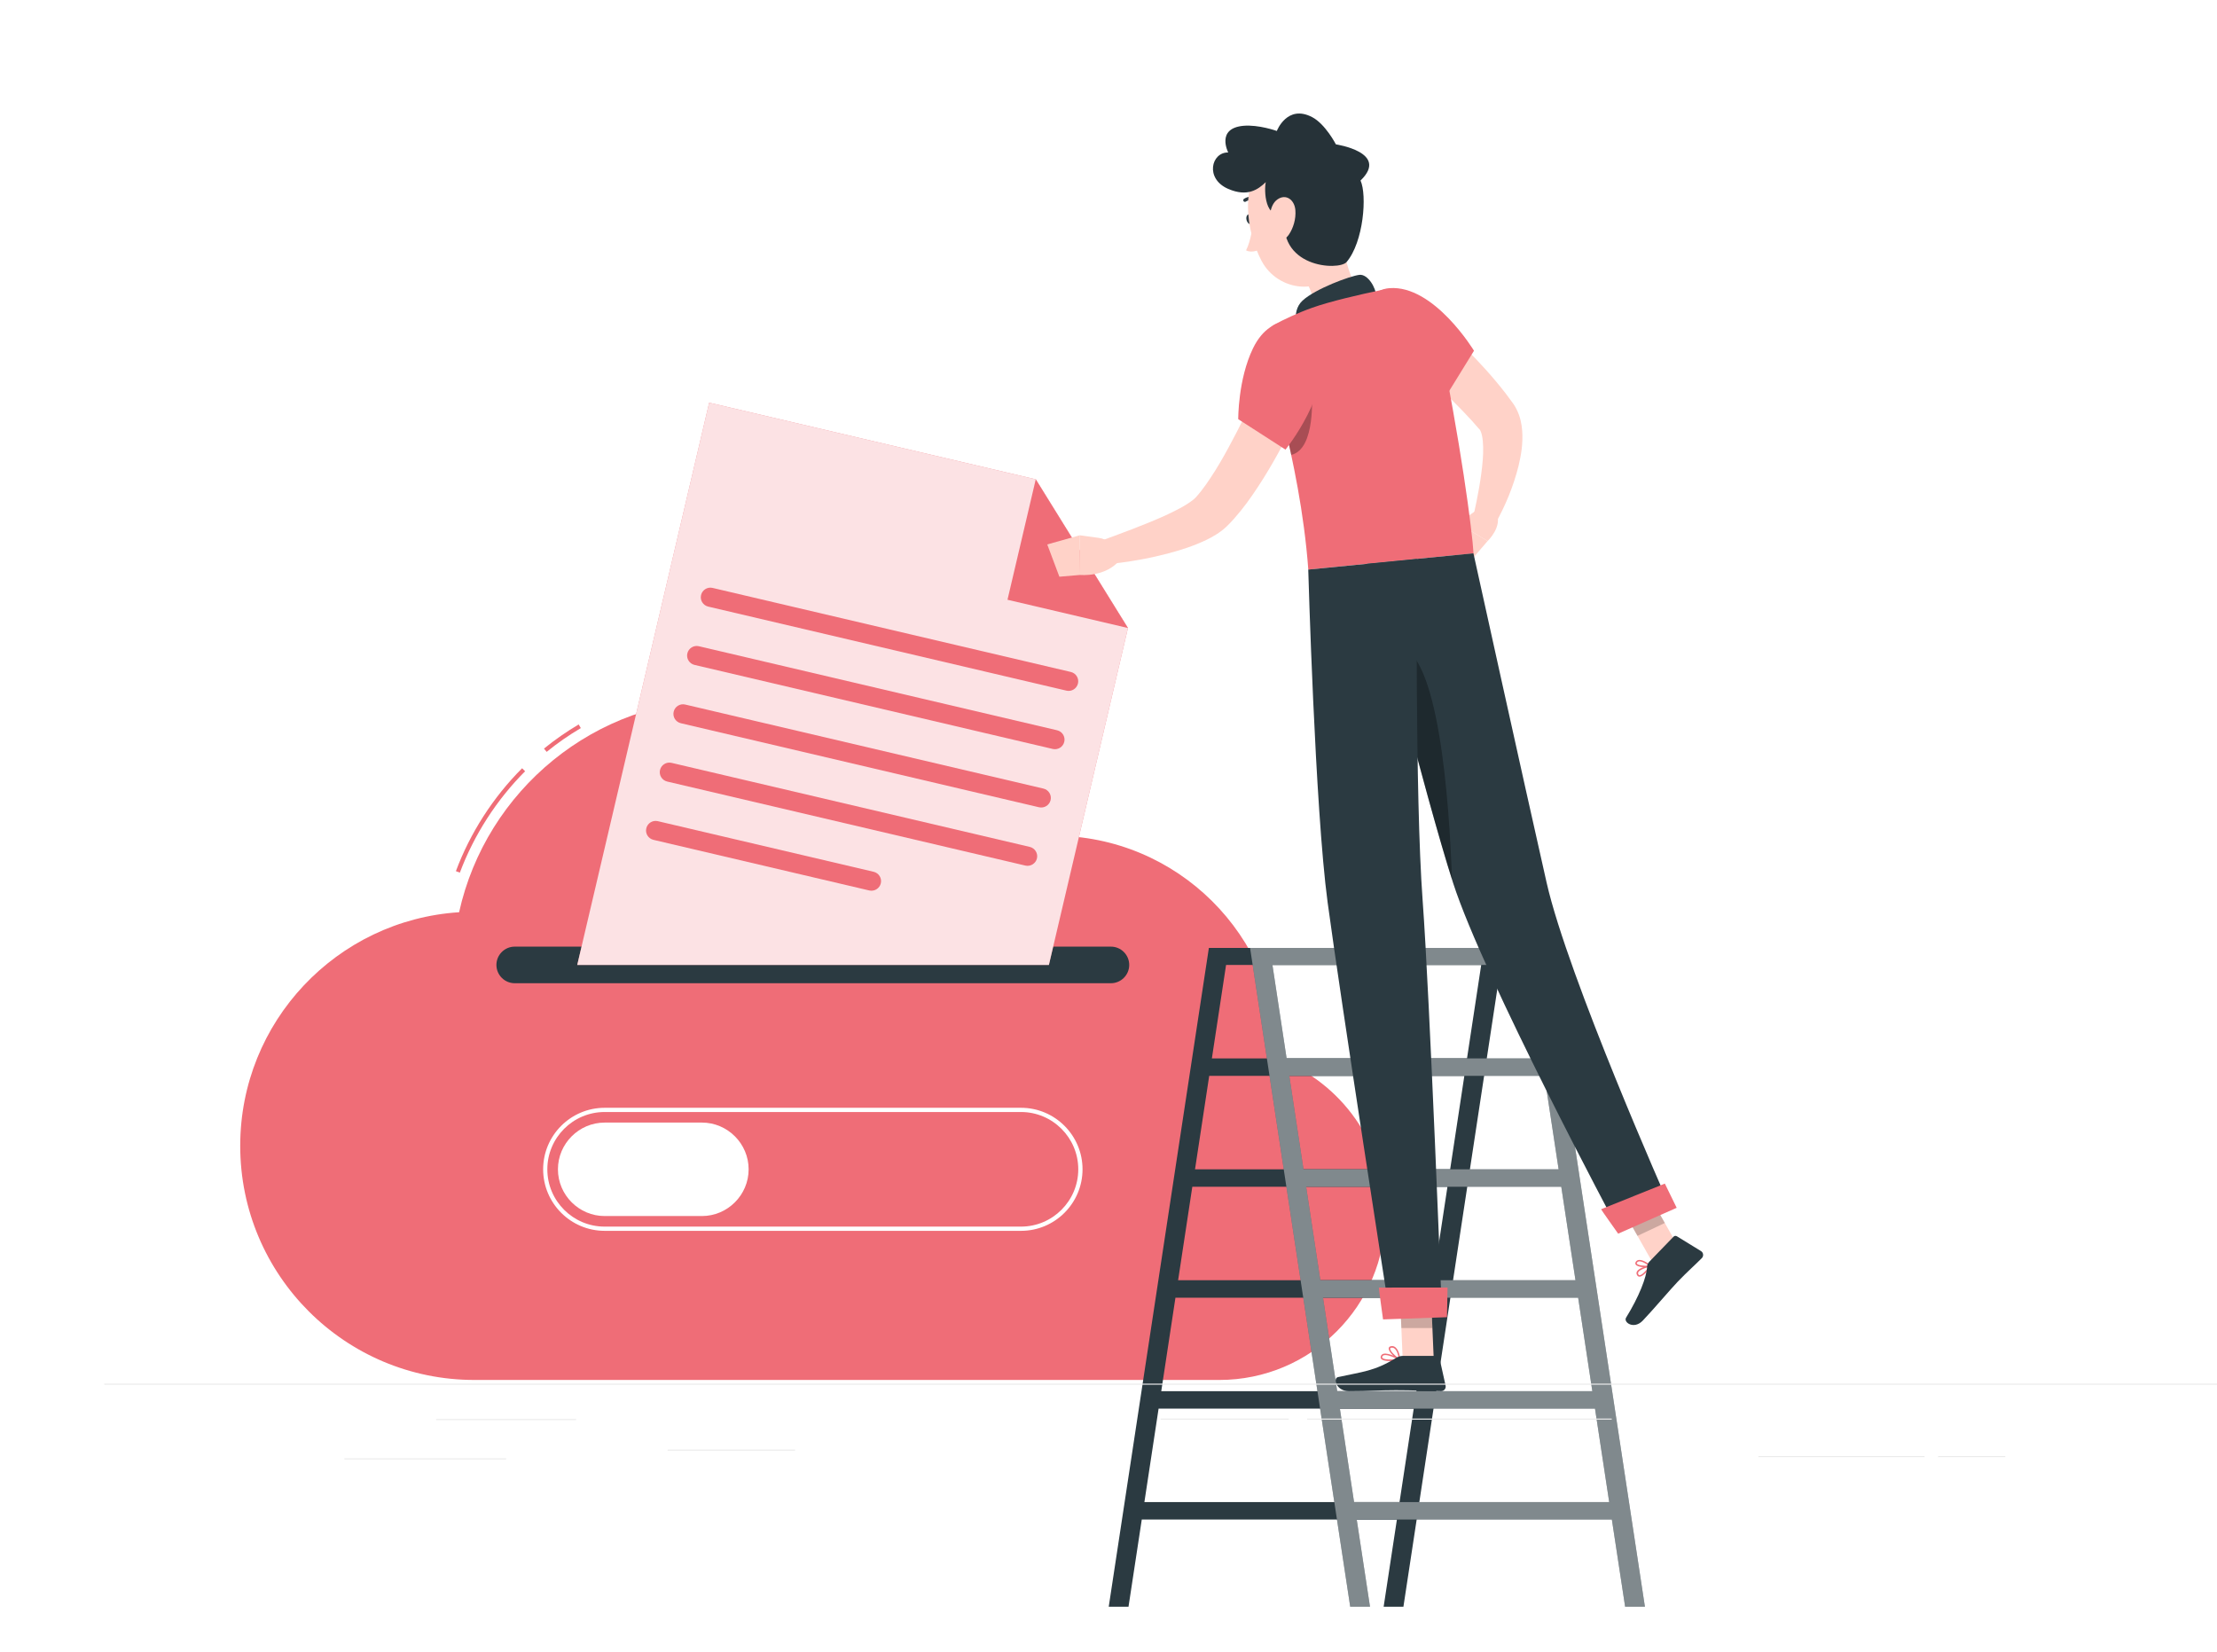 <svg width="3024" height="2253" viewBox="0 0 3024 2253" fill="none" xmlns="http://www.w3.org/2000/svg">
<g filter="url(#filter0_d)">
<path d="M745.636 1021.62L742.005 1017.13C756.876 1005.08 772.783 994.013 789.325 984.214L792.264 989.171C775.895 998.855 760.218 1009.75 745.636 1021.62Z" fill="#EF6D77"/>
<path d="M627.254 1186.36L621.836 1184.34C641.374 1132.06 672.613 1083.52 712.152 1043.98L716.244 1048.08C677.339 1087.04 646.562 1134.88 627.254 1186.36Z" fill="#EF6D77"/>
<path d="M1743.9 1440.44C1742.51 1272.01 1605.63 1135.98 1436.87 1135.98C1396.24 1135.98 1357.45 1143.94 1321.94 1158.29C1261.66 1034.94 1134.97 949.917 988.402 949.917C811.171 949.917 663.045 1074.25 626.216 1240.37C459.532 1251.09 327.66 1389.6 327.66 1559.01C327.66 1735.39 470.656 1878.39 647.023 1878.39H1663.26C1788.28 1878.39 1889.66 1777 1889.66 1651.98C1889.72 1555.37 1829.14 1472.95 1743.9 1440.44Z" fill="#EF6D77"/>
<path d="M1515.31 1337.21H702.064C688.347 1337.21 677.108 1325.97 677.108 1312.25C677.108 1298.53 688.347 1287.29 702.064 1287.29H1515.31C1529.03 1287.29 1540.27 1298.53 1540.27 1312.25C1540.27 1325.97 1529.03 1337.21 1515.31 1337.21Z" fill="#2B3A41"/>
<path d="M1392.66 1674.98H824.775C778.493 1674.98 740.856 1637.34 740.856 1591.05C740.856 1544.77 778.493 1507.13 824.775 1507.13H1392.66C1438.95 1507.13 1476.58 1544.77 1476.58 1591.05C1476.58 1637.34 1438.89 1674.98 1392.66 1674.98ZM824.717 1512.89C781.605 1512.89 746.562 1547.94 746.562 1591.05C746.562 1634.17 781.605 1669.21 824.717 1669.21H1392.61C1435.72 1669.21 1470.76 1634.17 1470.76 1591.05C1470.76 1547.94 1435.72 1512.89 1392.61 1512.89H824.717Z" fill="white"/>
<path d="M957.396 1654.8H824.775C789.732 1654.8 761.029 1626.1 761.029 1591.05C761.029 1556.01 789.732 1527.3 824.775 1527.3H957.396C992.439 1527.3 1021.14 1556.01 1021.14 1591.05C1021.14 1626.1 992.439 1654.8 957.396 1654.8Z" fill="white"/>
<path d="M1538.54 852.676L1430.7 1312.25H787.366L967.306 545.279L1412.78 649.839L1538.54 852.676Z" fill="#EF6D77"/>
<path opacity="0.8" d="M1538.54 852.676L1430.7 1312.25H787.366L967.306 545.279L1412.78 649.839L1538.54 852.676Z" fill="white"/>
<path d="M1454.62 938.1L965.98 823.453C958.949 821.781 954.568 814.749 956.24 807.717C957.911 800.685 964.943 796.304 971.974 797.976L1460.61 912.623C1467.65 914.295 1472.03 921.327 1470.35 928.359C1468.68 935.391 1461.65 939.772 1454.62 938.1Z" fill="#EF6D77"/>
<path d="M1435.95 1017.64L947.305 902.996C940.273 901.324 935.893 894.292 937.564 887.26C939.236 880.228 946.268 875.847 953.299 877.519L1441.94 992.166C1448.97 993.838 1453.35 1000.87 1451.68 1007.9C1450.07 1014.88 1442.98 1019.31 1435.95 1017.64Z" fill="#EF6D77"/>
<path d="M1417.27 1097.19L928.635 982.54C921.603 980.868 917.223 973.836 918.894 966.804C920.566 959.771 927.597 955.391 934.629 957.062L1423.27 1071.71C1430.3 1073.38 1434.68 1080.41 1433.01 1087.45C1431.4 1094.42 1424.31 1098.8 1417.27 1097.19Z" fill="#EF6D77"/>
<path d="M1398.66 1176.73L910.016 1062.09C902.984 1060.42 898.604 1053.38 900.275 1046.35C901.947 1039.32 908.978 1034.94 916.01 1036.61L1404.65 1151.26C1411.68 1152.93 1416.06 1159.96 1414.39 1166.99C1412.72 1173.97 1405.63 1178.35 1398.66 1176.73Z" fill="#EF6D77"/>
<path d="M1185.69 1210.68L891.284 1141.63C884.252 1139.96 879.872 1132.93 881.543 1125.89C883.215 1118.86 890.247 1114.48 897.278 1116.15L1191.68 1185.21C1198.72 1186.88 1203.1 1193.91 1201.42 1200.94C1199.81 1207.92 1192.72 1212.3 1185.69 1210.68Z" fill="#EF6D77"/>
<path d="M1538.54 852.675L1374.22 814.113L1412.78 649.837L1538.54 852.675Z" fill="#EF6D77"/>
</g>
<g filter="url(#filter1_d)">
<path d="M1648.91 1289.07L1512.32 2187.69H1539.29L1557.39 2068.78H1905.39L1887.3 2187.69H1914.27L2050.87 1289.07H1648.91ZM1908.97 2044.97H1560.96L1580.33 1917.47H1928.33L1908.97 2044.97ZM1931.96 1893.67H1583.96L1603.32 1766.17H1951.33L1931.96 1893.67ZM1954.96 1742.36H1606.95L1626.32 1614.86H1974.33L1954.96 1742.36ZM1978.02 1591.05H1630.01L1649.37 1463.55H1997.38L1978.02 1591.05ZM1653.01 1439.75L1672.37 1312.25H2020.38L2001.01 1439.75H1653.01Z" fill="#2B3A41"/>
<path d="M2107.06 1289.07H1705.11L1841.71 2187.69H1868.68L1850.58 2068.78H2198.59L2216.69 2187.69H2243.66L2107.06 1289.07ZM1735.6 1312.25H2083.61L2102.97 1439.75H1754.96L1735.6 1312.25ZM1758.6 1463.55H2106.6L2125.97 1591.05H1777.96L1758.6 1463.55ZM1781.59 1614.86H2129.6L2148.97 1742.36H1800.96L1781.59 1614.86ZM1804.59 1766.17H2152.6L2171.96 1893.67H1823.96L1804.59 1766.17ZM1846.95 2044.97L1827.59 1917.47H2175.59L2194.96 2044.97H1846.95Z" fill="#2B3A41"/>
<path opacity="0.4" d="M2107.06 1289.07H1705.11L1841.71 2187.69H1868.68L1850.58 2068.78H2198.59L2216.69 2187.69H2243.66L2107.06 1289.07ZM1735.6 1312.25H2083.61L2102.97 1439.75H1754.96L1735.6 1312.25ZM1758.6 1463.55H2106.6L2125.97 1591.05H1777.96L1758.6 1463.55ZM1781.59 1614.86H2129.6L2148.97 1742.36H1800.96L1781.59 1614.86ZM1804.59 1766.17H2152.6L2171.96 1893.67H1823.96L1804.59 1766.17ZM1846.95 2044.97L1827.59 1917.47H2175.59L2194.96 2044.97H1846.95Z" fill="white"/>
<path d="M1934.85 414.321C1946.37 423.197 1956.52 432.132 1967.07 441.297C1977.5 450.404 1987.58 459.972 1997.5 469.771C2017.32 489.311 2036.23 510.062 2053.75 532.715L2060.21 541.418L2063.43 545.742C2065.28 548.278 2067.01 551.102 2068.33 553.754C2073.87 564.59 2075.54 574.619 2076.29 583.611C2077.5 601.538 2074.79 616.697 2071.39 631.223C2064.18 660.101 2053.35 685.635 2039.46 710.767L2010 698.777C2015.6 673.704 2020.61 647.42 2022.51 623.153C2023.43 611.106 2023.32 599.174 2021.47 590.24C2020.55 585.859 2019 582.574 2018.02 581.536C2017.79 581.248 2017.61 581.248 2017.44 581.075L2014.33 577.559L2008.16 570.469C1991.1 551.794 1972.66 533.579 1953.41 516.057C1934.39 498.476 1914.21 480.896 1894.85 464.583L1934.85 414.321Z" fill="#FFD2C8"/>
<path d="M2021.65 686.786L1988.56 709.611L2029.14 734.051C2029.14 734.051 2049.95 714.165 2041.01 695.662L2021.65 686.786Z" fill="#FFD2C8"/>
<path d="M1972.02 747.712L2002.57 764.889L2029.08 734.051L1988.51 709.611L1972.02 747.712Z" fill="#FFD2C8"/>
<path d="M1709.2 293.909C1710.18 297.655 1708.97 301.171 1706.49 301.805C1704.07 302.439 1701.31 299.903 1700.33 296.214C1699.35 292.468 1700.56 288.951 1703.04 288.317C1705.46 287.626 1708.22 290.162 1709.2 293.909Z" fill="#2B3A41"/>
<path d="M1709.26 301.055C1709.26 301.055 1706.32 324.745 1699.63 337.484C1707.82 341.922 1718.31 336.273 1718.31 336.273L1709.26 301.055Z" fill="#FFD2C8"/>
<path d="M1717.1 269.872C1716.64 269.987 1716.18 269.987 1715.72 269.814C1706.32 266.125 1699.52 270.91 1699.4 270.967C1698.37 271.717 1696.98 271.428 1696.23 270.448C1695.49 269.411 1695.77 268.028 1696.75 267.278C1697.1 267.048 1705.69 261.053 1717.33 265.607C1718.48 266.068 1719.06 267.394 1718.6 268.546C1718.37 269.18 1717.79 269.699 1717.1 269.872Z" fill="#2B3A41"/>
<path d="M1827.36 304.342C1832.72 339.503 1840.27 393.397 1871.16 407.057C1871.16 407.057 1874.16 443.602 1813.18 465.563C1746.09 489.714 1769.14 443.775 1769.14 443.775C1802.63 421.871 1791.91 395.011 1776.35 371.781L1827.36 304.342Z" fill="#FFD2C8"/>
<path d="M1876.92 399.735C1877.1 388.726 1865.69 369.647 1854.33 370.915C1841.82 372.298 1794.1 389.936 1776.7 406.018C1759.29 422.1 1771.62 450.286 1771.62 450.286L1876.92 399.735Z" fill="#2B3A41"/>
<path d="M2244.93 1732.1C2241.93 1735.21 2238.53 1737.8 2235.82 1737.46C2234.73 1737.34 2233.23 1736.65 2232.42 1734.12C2232.02 1732.79 2232.19 1731.46 2232.94 1730.25C2236.17 1724.78 2250.06 1721.95 2250.69 1721.84C2251.1 1721.78 2251.5 1721.9 2251.73 1722.24C2251.96 1722.59 2251.96 1722.99 2251.79 1723.34C2250.64 1725.3 2247.98 1728.99 2244.93 1732.1ZM2235.48 1730.31C2235.19 1730.66 2234.9 1730.95 2234.73 1731.29C2234.27 1732.04 2234.15 1732.79 2234.44 1733.54C2235.02 1735.33 2235.88 1735.44 2236.17 1735.5C2239.11 1735.85 2245.16 1729.68 2248.79 1724.37C2244.58 1725.41 2238.13 1727.54 2235.48 1730.31Z" fill="#EF6D77"/>
<path d="M2251.62 1723.57C2251.5 1723.68 2251.39 1723.8 2251.21 1723.8C2246.43 1725.3 2233.92 1724.95 2231.15 1721.03C2230.64 1720.34 2230 1718.84 2231.5 1716.88C2232.42 1715.61 2233.75 1714.92 2235.42 1714.69C2241.7 1713.94 2251.21 1721.72 2251.62 1722.07C2251.9 1722.3 2252.02 1722.65 2251.96 1723.05C2251.85 1723.22 2251.73 1723.4 2251.62 1723.57ZM2233.34 1717.75C2233.23 1717.86 2233.11 1717.98 2233.06 1718.09C2232.25 1719.13 2232.6 1719.65 2232.77 1719.82C2234.38 1722.13 2243.2 1723.17 2248.62 1722.3C2245.74 1720.17 2239.63 1716.19 2235.59 1716.65C2234.67 1716.82 2233.92 1717.17 2233.34 1717.75Z" fill="#EF6D77"/>
<path d="M1896.29 1852.63C1890.87 1852.63 1885.63 1851.88 1883.84 1849.46C1883.21 1848.59 1882.75 1847.15 1883.9 1845.08C1884.59 1843.93 1885.63 1843.12 1887.07 1842.71C1894.1 1840.81 1908.91 1849.23 1909.55 1849.57C1909.89 1849.8 1910.12 1850.21 1910.01 1850.61C1909.95 1851.01 1909.6 1851.36 1909.2 1851.42C1906.61 1851.94 1901.36 1852.63 1896.29 1852.63ZM1889.6 1844.39C1888.91 1844.39 1888.22 1844.44 1887.64 1844.62C1886.72 1844.85 1886.09 1845.31 1885.68 1846C1884.99 1847.27 1885.22 1847.84 1885.51 1848.19C1887.47 1850.9 1898.19 1851.01 1906.03 1849.86C1902.11 1847.9 1894.5 1844.39 1889.6 1844.39Z" fill="#EF6D77"/>
<path d="M1909.08 1851.42C1908.97 1851.42 1908.79 1851.36 1908.68 1851.3C1903.55 1849 1893.46 1839.83 1894.21 1835.05C1894.39 1833.89 1895.19 1832.51 1897.96 1832.22C1899.98 1831.99 1901.88 1832.57 1903.49 1833.95C1908.85 1838.39 1910 1849.8 1910.06 1850.26C1910.12 1850.61 1909.95 1850.96 1909.66 1851.19C1909.49 1851.36 1909.31 1851.42 1909.08 1851.42ZM1898.77 1834.3C1898.59 1834.3 1898.36 1834.3 1898.19 1834.36C1896.4 1834.53 1896.29 1835.28 1896.23 1835.51C1895.77 1838.39 1902.63 1845.6 1907.87 1848.71C1907.35 1845.37 1905.8 1838.56 1902.28 1835.62C1901.19 1834.7 1900.03 1834.3 1898.77 1834.3Z" fill="#EF6D77"/>
<path d="M1955.65 1850.44H1913.29L1909.08 1752.39H1951.44L1955.65 1850.44Z" fill="#FFD2C8"/>
<path d="M2294.9 1706.8L2255.77 1721.04L2205.97 1633.19L2245.16 1618.95L2294.9 1706.8Z" fill="#FFD2C8"/>
<path d="M2249.6 1717.17L2282.68 1682.99C2283.89 1681.72 2285.8 1681.49 2287.29 1682.41L2320.15 1702.59C2323.55 1704.66 2324.07 1709.45 2321.24 1712.27C2309.48 1724.03 2303.2 1729.1 2288.62 1744.15C2279.69 1753.37 2253.06 1784.73 2240.67 1797.52C2228.56 1810.03 2214.04 1799.77 2217.96 1793.43C2235.54 1765.01 2246.14 1737.98 2246.66 1723.91C2246.78 1721.38 2247.81 1719.02 2249.6 1717.17Z" fill="#2B3A41"/>
<path d="M1913.58 1845.54H1959.8C1961.53 1845.54 1963.03 1846.75 1963.44 1848.42L1971.79 1886.06C1972.66 1889.98 1969.72 1893.67 1965.68 1893.61C1949.03 1893.32 1924.88 1892.34 1903.96 1892.34C1879.46 1892.34 1868.74 1893.67 1839.98 1893.67C1822.57 1893.67 1817.79 1876.09 1825.05 1874.47C1858.19 1867.21 1874.73 1866.46 1903.38 1848.82C1906.49 1846.92 1909.95 1845.54 1913.58 1845.54Z" fill="#2B3A41"/>
<path d="M1798.54 498.419C1792.02 514.847 1785.11 530.121 1777.96 545.8C1770.87 561.363 1763.21 576.695 1755.37 592.027C1739.34 622.519 1722.23 652.55 1700.9 681.716C1695.54 688.979 1689.78 696.184 1683.44 703.332C1680.27 706.963 1677.04 710.306 1673.24 714.053C1668.28 718.779 1663.5 722.18 1658.88 725.12C1649.66 730.941 1640.9 734.746 1632.2 738.319C1623.55 741.836 1614.97 744.718 1606.44 747.254C1572.31 757.283 1538.77 763.105 1504.13 766.275L1497.68 735.149C1528.51 723.967 1559.86 712.439 1588.74 699.527C1595.89 696.242 1602.92 692.783 1609.49 689.267C1616 685.751 1622.23 681.889 1626.84 678.258C1629.14 676.471 1630.99 674.684 1631.97 673.474C1633.99 671.168 1636.41 668.344 1638.6 665.519C1643.03 659.813 1647.41 653.645 1651.62 647.132C1660.21 634.336 1668.16 620.444 1675.83 606.322C1683.55 592.2 1690.93 577.733 1698.13 563.092C1712.49 533.868 1726.38 503.607 1739.17 474.095L1798.54 498.419Z" fill="#FFD2C8"/>
<path d="M1895.19 389.074C1956 384.348 2010.53 474.44 2010.53 474.44L1966.84 545.338C1966.84 545.338 1920.04 528.103 1880.5 493.865C1839.06 457.897 1853.7 392.302 1895.19 389.074Z" fill="#EF6D77"/>
<path opacity="0.3" d="M1891.39 464.987L1955.31 551.044L1952.43 554.56C1952.43 554.56 1930.41 537.038 1904.99 512.252L1891.39 464.987Z" fill="black"/>
<path d="M1726.72 456.223C1723.38 485.908 1773 617.214 1784.53 772.959L2009.89 750.767C2008.27 720.909 1991.79 595.31 1961.99 453.168C1953.75 413.973 1923.38 383.769 1884.13 391.666C1883.78 391.723 1883.38 391.839 1883.03 391.896C1854.67 397.718 1813.87 407.229 1789.78 415.817C1769.31 423.08 1750.24 432.418 1739.29 438.182C1732.31 441.698 1727.59 448.442 1726.72 456.223Z" fill="#EF6D77"/>
<path opacity="0.3" d="M1749.55 565.222C1753.35 581.073 1757.33 598.25 1761.25 616.522C1795.54 608.395 1788.91 532.367 1789.6 531.387L1749.55 565.222Z" fill="black"/>
<path d="M1800.15 470.867C1817.44 530.179 1753.41 609.32 1753.41 609.32L1688.97 567.819C1688.97 567.819 1688.51 513.521 1709.15 471.04C1735.25 417.261 1787.82 428.616 1800.15 470.867Z" fill="#EF6D77"/>
<path d="M1498.77 729.727L1472.89 726.211L1473.3 780.278C1473.3 780.278 1508.17 783.794 1527.53 759.816L1523.73 749.613C1519.69 738.892 1510.13 731.283 1498.77 729.727Z" fill="#FFD2C8"/>
<path d="M1428.46 738.663L1445 782.7L1473.3 780.279L1472.89 726.155L1428.46 738.663Z" fill="#FFD2C8"/>
<path opacity="0.2" d="M1909.08 1752.39L1911.45 1807.56H1953.81L1951.45 1752.39H1909.08Z" fill="black"/>
<path opacity="0.2" d="M2245.16 1618.95L2205.97 1633.25L2233.52 1681.84L2270.86 1664.26L2245.16 1618.95Z" fill="black"/>
<path d="M1831.45 254.136C1840.38 300.652 1847.93 327.397 1830.87 356.794C1805.17 401.062 1743.27 394.548 1720.67 351.664C1700.33 313.044 1689.15 243.472 1729.26 213.787C1768.8 184.563 1822.57 207.62 1831.45 254.136Z" fill="#FFD2C8"/>
<path d="M1753.12 285.147C1724.77 299.327 1724.13 254.021 1726.55 244.453C1715.89 254.655 1701.48 264.973 1675.31 253.675C1643.15 239.784 1652.26 203.47 1675.31 203.989C1675.31 203.989 1658.25 171.134 1695.89 167.618C1716.81 165.716 1741.6 174.65 1741.6 174.65C1741.6 174.65 1755.6 137.933 1789.72 155.744C1807.82 165.139 1822.17 192.922 1822.17 192.922C1822.17 192.922 1895.66 203.816 1855.77 242.262C1864.82 261.976 1860.04 326.072 1836.7 353.509C1826.49 365.498 1739.17 361.982 1753.12 285.147Z" fill="#263238"/>
<path d="M1766.89 282.553C1767.93 294.888 1763.9 307.281 1758.19 315.812C1749.55 328.665 1737.79 323.132 1733.93 309.586C1730.47 297.367 1730.81 276.04 1742.51 267.97C1754.04 259.958 1765.68 268.431 1766.89 282.553Z" fill="#FFD2C8"/>
<path d="M1864.41 765.064C1864.41 765.064 1943.95 1082.43 1982.05 1200.48C2023.78 1329.77 2204.87 1668.87 2204.87 1668.87L2275.94 1637.97C2275.94 1637.97 2138.88 1329.19 2109.6 1200.02C2077.84 1059.78 2009.77 750.77 2009.77 750.77L1864.41 765.064Z" fill="#2B3A41"/>
<path d="M2183.89 1645.53C2183.6 1645.64 2207.18 1678.84 2207.18 1678.84L2287 1643.57L2270.87 1610.54L2183.89 1645.53Z" fill="#EF6D77"/>
<path opacity="0.3" d="M1905.97 876.829C1962.34 882.248 1976.81 1089 1980.55 1195.76C1957.21 1122.38 1919.69 980.41 1893.64 879.539C1897.15 877.348 1901.25 876.368 1905.97 876.829Z" fill="black"/>
<path d="M1784.47 772.962C1784.47 772.962 1793.64 1098.75 1810.87 1226.82C1828.79 1360.03 1895.08 1786.11 1895.08 1786.11H1966.78C1966.78 1786.11 1950.23 1356 1940.49 1224.4C1929.89 1080.94 1932.66 758.437 1932.66 758.437L1784.47 772.962Z" fill="#2B3A41"/>
<path d="M1880.78 1752.39C1880.44 1752.39 1886.49 1795.79 1886.49 1795.79L1973.69 1792.8L1974.5 1752.33L1880.78 1752.39Z" fill="#EF6D77"/>
</g>
<path d="M3024 1887.44H142.188V1888.89H3024V1887.44Z" fill="#EBEBEB"/>
<path d="M785.755 1935.75H594.863V1937.19H785.755V1935.75Z" fill="#EBEBEB"/>
<path d="M1084.54 1977.36H910.653V1978.8H1084.54V1977.36Z" fill="#EBEBEB"/>
<path d="M690.307 1989.29H469.848V1990.74H690.307V1989.29Z" fill="#EBEBEB"/>
<path d="M2735.24 1986.18H2643.6V1987.62H2735.24V1986.18Z" fill="#EBEBEB"/>
<path d="M2625.1 1986.18H2398.47V1987.62H2625.1V1986.18Z" fill="#EBEBEB"/>
<path d="M1757.9 1935.05H1583.09V1936.5H1757.9V1935.05Z" fill="#EBEBEB"/>
<path d="M2198.42 1935.05H1782.86V1936.5H2198.42V1935.05Z" fill="#EBEBEB"/>
<defs>
<filter id="filter0_d" x="302.66" y="524.279" width="1612" height="1383.11" filterUnits="userSpaceOnUse" color-interpolation-filters="sRGB">
<feFlood flood-opacity="0" result="BackgroundImageFix"/>
<feColorMatrix in="SourceAlpha" type="matrix" values="0 0 0 0 0 0 0 0 0 0 0 0 0 0 0 0 0 0 127 0"/>
<feOffset dy="4"/>
<feGaussianBlur stdDeviation="12.5"/>
<feColorMatrix type="matrix" values="0 0 0 0 0 0 0 0 0 0 0 0 0 0 0 0 0 0 0.25 0"/>
<feBlend mode="normal" in2="BackgroundImageFix" result="effect1_dropShadow"/>
<feBlend mode="normal" in="SourceGraphic" in2="effect1_dropShadow" result="shape"/>
</filter>
<filter id="filter1_d" x="1403.46" y="129.868" width="944.613" height="2086.82" filterUnits="userSpaceOnUse" color-interpolation-filters="sRGB">
<feFlood flood-opacity="0" result="BackgroundImageFix"/>
<feColorMatrix in="SourceAlpha" type="matrix" values="0 0 0 0 0 0 0 0 0 0 0 0 0 0 0 0 0 0 127 0"/>
<feOffset dy="4"/>
<feGaussianBlur stdDeviation="12.5"/>
<feColorMatrix type="matrix" values="0 0 0 0 0 0 0 0 0 0 0 0 0 0 0 0 0 0 0.25 0"/>
<feBlend mode="normal" in2="BackgroundImageFix" result="effect1_dropShadow"/>
<feBlend mode="normal" in="SourceGraphic" in2="effect1_dropShadow" result="shape"/>
</filter>
</defs>
</svg>
